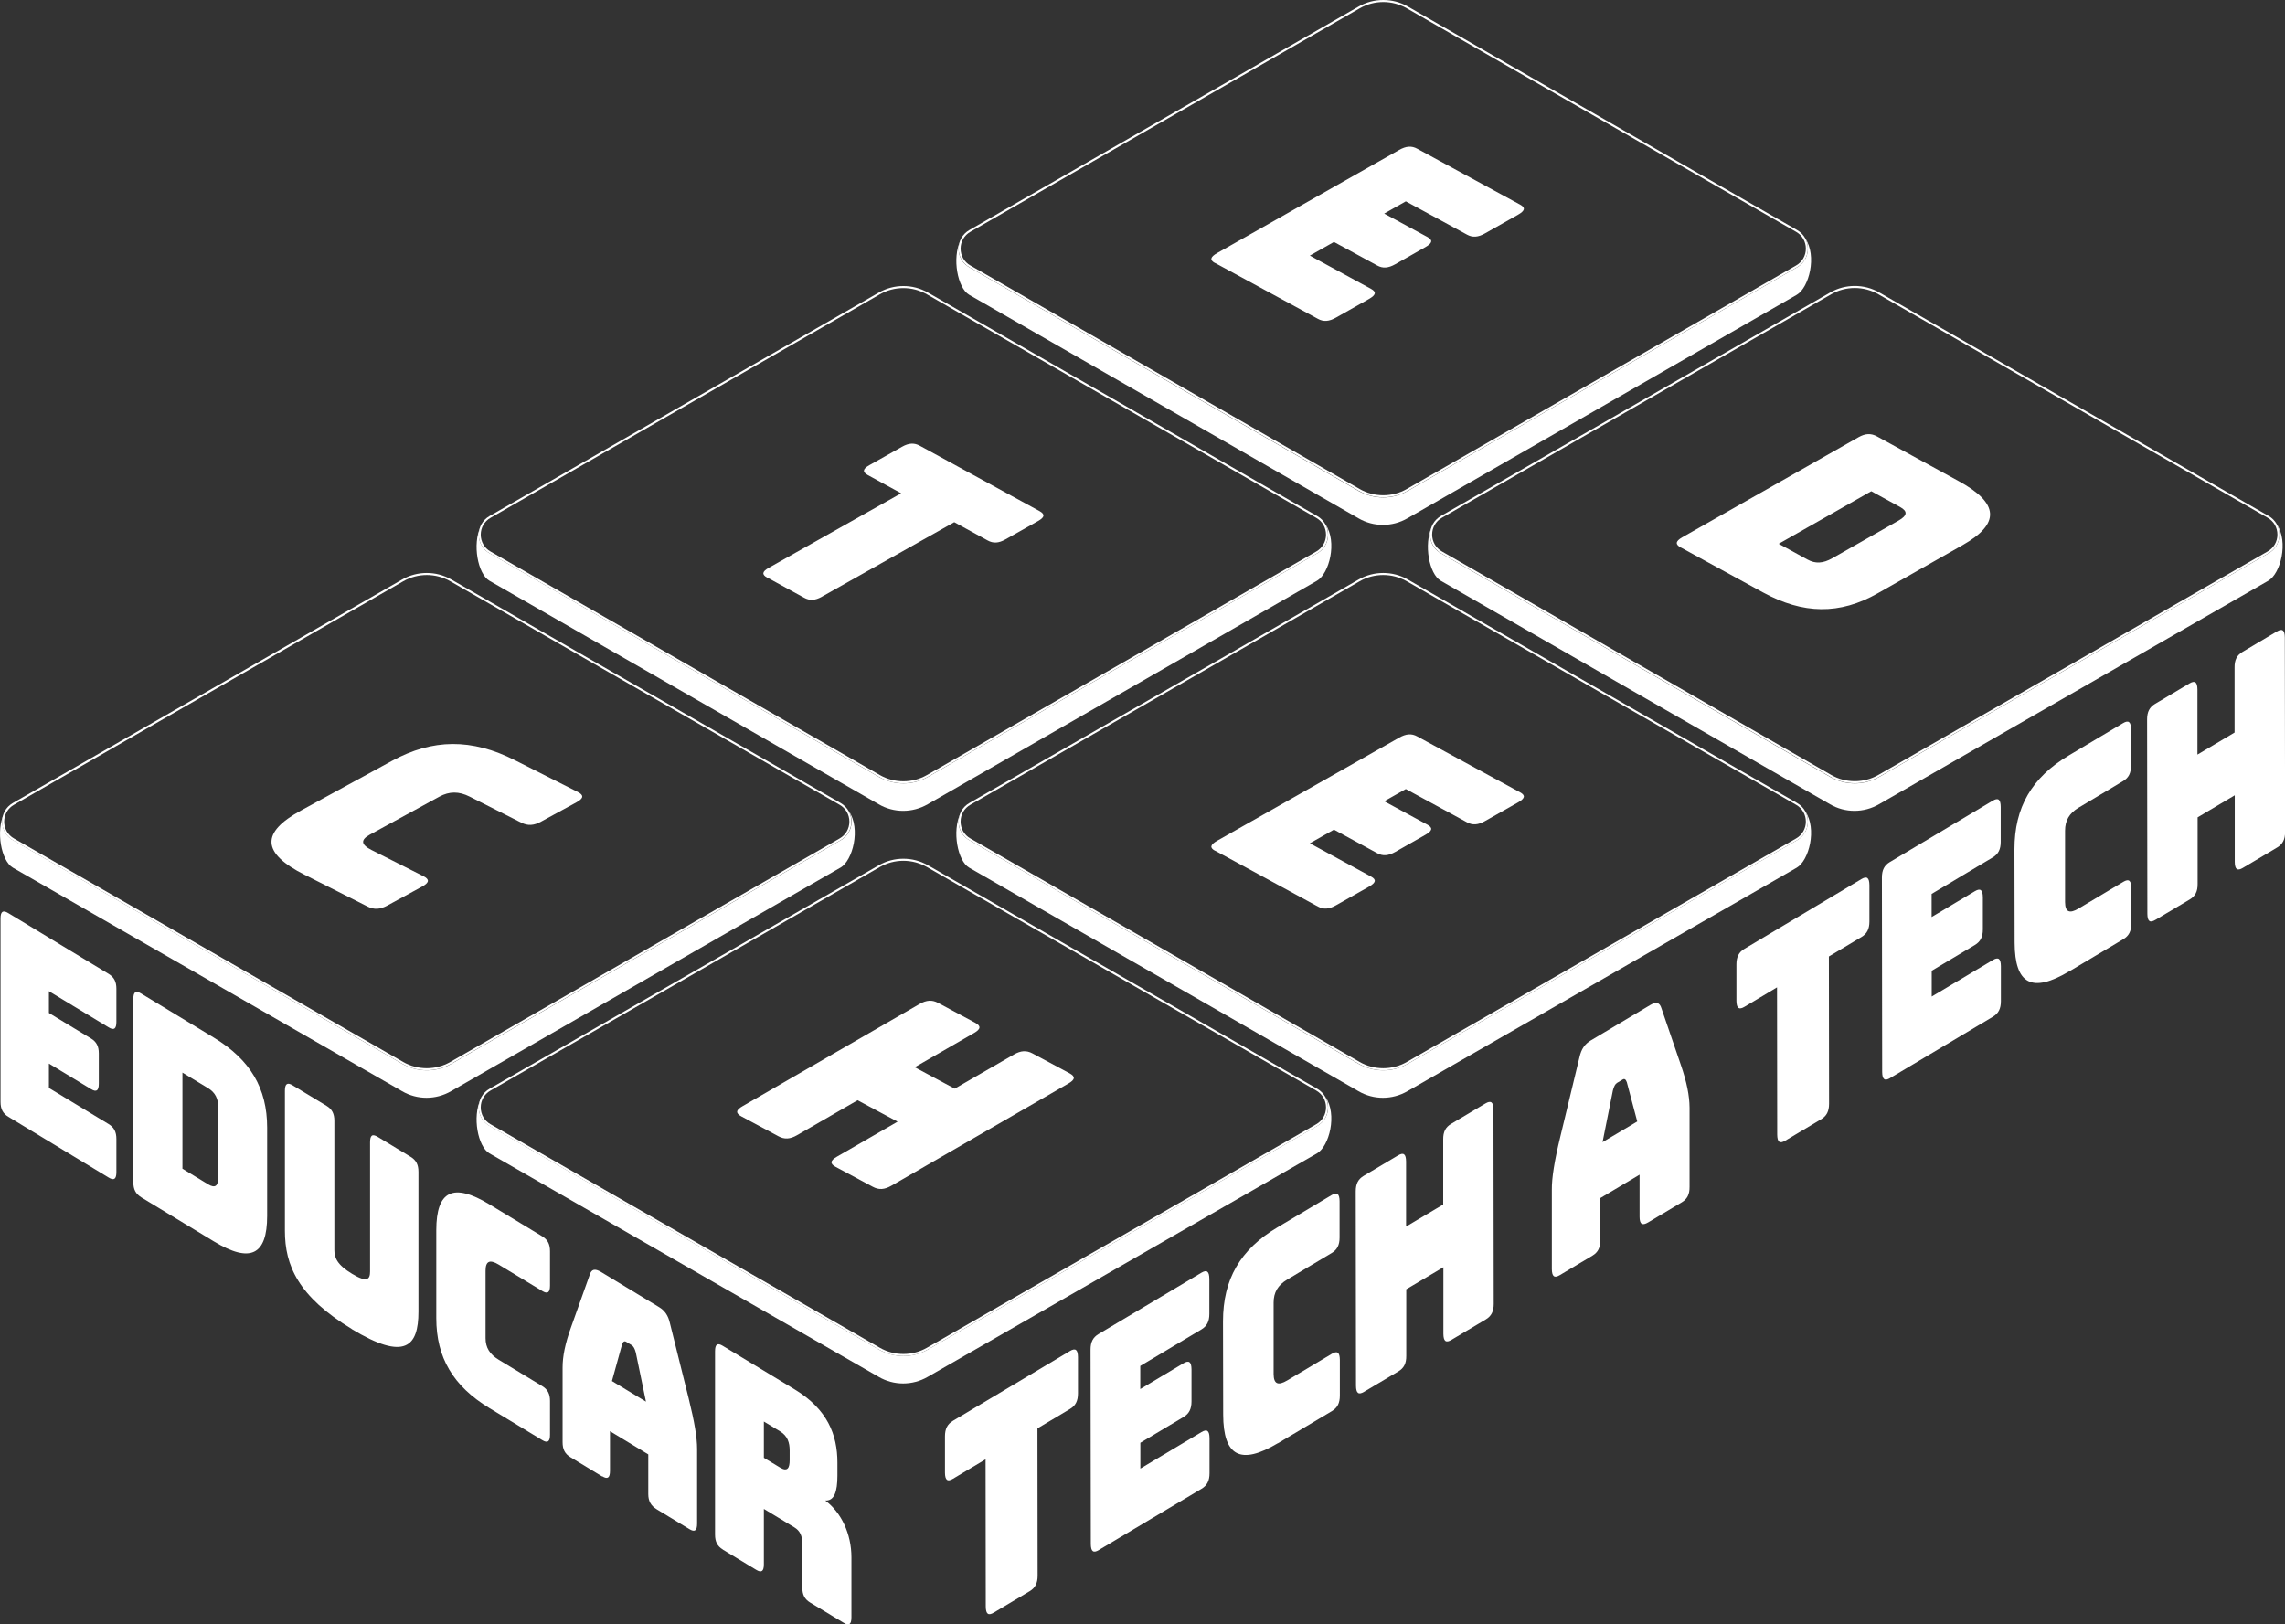 <svg width="256" height="182" viewBox="0 0 256 182" fill="none" xmlns="http://www.w3.org/2000/svg">
<rect x="0" y="0" width="256" height="182" fill="#333333" stroke="none"/>
<g clip-path="url(#clip0_24_2)">
<path d="M94.15 97.22L50.54 122.26C48.83 123.25 46.73 123.25 45.04 122.26L1.44 97.22C0.14 96.47 -0.49 93.11 0.46 91.14C-0.01 92.19 0.34 93.51 1.46 94.14L45.07 119.2C46.78 120.17 48.88 120.17 50.57 119.2L94.2 94.14C95.4 93.45 95.71 91.97 95.1 90.88C96.46 92.87 95.53 96.43 94.16 97.22H94.15Z" fill="white"/>
<path d="M147.55 65.07L103.94 90.11C102.23 91.1 100.13 91.1 98.44 90.11L54.83 65.07C53.53 64.32 52.9 60.96 53.85 58.99C53.38 60.04 53.73 61.36 54.85 61.99L98.46 87.05C100.17 88.02 102.27 88.02 103.96 87.05L147.59 61.99C148.79 61.3 149.1 59.82 148.49 58.73C149.85 60.72 148.92 64.28 147.55 65.07Z" fill="white"/>
<path d="M201.3 33.03L157.69 58.07C155.98 59.06 153.88 59.06 152.19 58.07L108.58 33.03C107.28 32.28 106.65 28.92 107.6 26.95C107.13 28 107.48 29.32 108.6 29.95L152.21 55.01C153.92 55.98 156.02 55.98 157.71 55.01L201.34 29.95C202.54 29.26 202.85 27.78 202.24 26.69C203.6 28.68 202.67 32.24 201.3 33.03Z" fill="white"/>
<path d="M254.13 65.07L210.52 90.11C208.81 91.1 206.71 91.1 205.02 90.11L161.41 65.07C160.11 64.32 159.48 60.96 160.43 58.99C159.96 60.04 160.31 61.36 161.43 61.99L205.04 87.05C206.75 88.02 208.85 88.02 210.54 87.05L254.17 61.99C255.37 61.3 255.68 59.82 255.07 58.73C256.43 60.72 255.5 64.28 254.13 65.07Z" fill="white"/>
<path d="M201.3 97.22L157.69 122.26C155.98 123.25 153.88 123.25 152.19 122.26L108.58 97.22C107.28 96.47 106.65 93.11 107.6 91.14C107.13 92.19 107.48 93.51 108.6 94.14L152.21 119.2C153.92 120.17 156.02 120.17 157.71 119.2L201.34 94.14C202.54 93.45 202.85 91.97 202.24 90.88C203.6 92.87 202.67 96.43 201.3 97.22Z" fill="white"/>
<path d="M147.55 129.23L103.94 154.27C102.23 155.26 100.13 155.26 98.44 154.27L54.83 129.23C53.53 128.48 52.9 125.12 53.85 123.15C53.38 124.2 53.73 125.52 54.85 126.15L98.46 151.21C100.17 152.18 102.27 152.18 103.96 151.21L147.59 126.15C148.79 125.46 149.1 123.98 148.49 122.89C149.85 124.88 148.92 128.44 147.55 129.23Z" fill="white"/>
<path d="M47.81 64.43C48.73 64.43 49.65 64.67 50.45 65.13L94.06 90.17C94.75 90.56 95.16 91.27 95.16 92.06C95.16 92.85 94.75 93.56 94.06 93.95L50.45 118.99C49.65 119.45 48.74 119.69 47.81 119.69C46.88 119.69 45.97 119.45 45.17 118.99L1.57 93.95C0.88 93.56 0.47 92.85 0.47 92.06C0.47 91.27 0.88 90.56 1.57 90.17L45.18 65.13C45.98 64.67 46.89 64.43 47.82 64.43M47.81 64.2C46.86 64.2 45.91 64.44 45.06 64.93L1.45 89.97C-0.17 90.9 -0.17 93.22 1.45 94.15L45.06 119.19C45.91 119.68 46.86 119.92 47.81 119.92C48.76 119.92 49.71 119.68 50.56 119.19L94.17 94.15C95.79 93.22 95.79 90.9 94.17 89.97L50.56 64.93C49.71 64.44 48.76 64.2 47.81 64.2Z" fill="white"/>
<path d="M101.21 32.28C102.13 32.28 103.05 32.52 103.85 32.98L147.46 58.02C148.15 58.41 148.56 59.12 148.56 59.91C148.56 60.7 148.15 61.41 147.46 61.8L103.85 86.84C103.05 87.3 102.14 87.54 101.21 87.54C100.28 87.54 99.37 87.3 98.57 86.84L54.96 61.8C54.27 61.41 53.86 60.7 53.86 59.91C53.86 59.12 54.27 58.41 54.96 58.02L98.57 32.98C99.37 32.52 100.28 32.28 101.21 32.28ZM101.21 32.05C100.26 32.05 99.31 32.29 98.46 32.78L54.85 57.82C53.23 58.75 53.23 61.07 54.85 62L98.46 87.04C99.31 87.53 100.26 87.77 101.21 87.77C102.16 87.77 103.11 87.53 103.96 87.04L147.57 62C149.19 61.07 149.19 58.75 147.57 57.82L103.96 32.78C103.11 32.29 102.16 32.05 101.21 32.05Z" fill="white"/>
<path d="M154.97 0.23C155.89 0.23 156.81 0.47 157.61 0.93L201.22 25.97C201.91 26.36 202.32 27.07 202.32 27.86C202.32 28.65 201.91 29.36 201.22 29.75L157.61 54.79C156.81 55.25 155.9 55.49 154.97 55.49C154.04 55.49 153.13 55.25 152.33 54.79L108.72 29.75C108.03 29.36 107.62 28.65 107.62 27.86C107.62 27.07 108.03 26.36 108.72 25.97L152.34 0.93C153.14 0.47 154.05 0.23 154.98 0.23M154.97 0C154.02 0 153.07 0.24 152.22 0.73L108.61 25.77C106.99 26.7 106.99 29.02 108.61 29.95L152.22 54.99C153.07 55.48 154.02 55.72 154.97 55.72C155.92 55.72 156.87 55.48 157.72 54.99L201.33 29.95C202.95 29.02 202.95 26.7 201.33 25.77L157.73 0.73C156.88 0.24 155.93 0 154.98 0H154.97Z" fill="white"/>
<path d="M207.8 32.27C208.72 32.27 209.64 32.51 210.44 32.97L254.05 58.01C254.74 58.4 255.15 59.11 255.15 59.9C255.15 60.69 254.74 61.4 254.05 61.79L210.44 86.83C209.64 87.29 208.73 87.53 207.8 87.53C206.87 87.53 205.96 87.29 205.16 86.83L161.55 61.79C160.86 61.4 160.45 60.69 160.45 59.9C160.45 59.11 160.86 58.4 161.55 58.01L205.16 32.97C205.96 32.51 206.87 32.27 207.8 32.27ZM207.8 32.04C206.85 32.04 205.9 32.28 205.05 32.77L161.44 57.81C159.82 58.74 159.82 61.06 161.44 61.99L205.05 87.03C205.9 87.52 206.85 87.76 207.8 87.76C208.75 87.76 209.7 87.52 210.55 87.03L254.16 61.99C255.78 61.06 255.78 58.74 254.16 57.81L210.55 32.77C209.7 32.28 208.75 32.04 207.8 32.04Z" fill="white"/>
<path d="M154.97 64.43C155.89 64.43 156.81 64.67 157.61 65.13L201.22 90.17C201.91 90.56 202.32 91.27 202.32 92.06C202.32 92.85 201.91 93.56 201.22 93.95L157.61 118.99C156.81 119.45 155.9 119.69 154.97 119.69C154.04 119.69 153.13 119.45 152.33 118.99L108.72 93.95C108.03 93.56 107.62 92.85 107.62 92.06C107.62 91.27 108.03 90.56 108.72 90.17L152.33 65.13C153.13 64.67 154.04 64.43 154.97 64.43ZM154.97 64.2C154.02 64.2 153.07 64.44 152.22 64.93L108.61 89.97C106.99 90.9 106.99 93.22 108.61 94.15L152.22 119.19C153.07 119.68 154.02 119.92 154.97 119.92C155.92 119.92 156.87 119.68 157.72 119.19L201.33 94.15C202.95 93.22 202.95 90.9 201.33 89.97L157.72 64.93C156.87 64.44 155.92 64.2 154.97 64.2Z" fill="white"/>
<path d="M101.21 96.45C102.13 96.45 103.05 96.69 103.85 97.15L147.46 122.19C148.15 122.58 148.56 123.29 148.56 124.08C148.56 124.87 148.15 125.58 147.46 125.97L103.85 151.01C103.05 151.47 102.14 151.71 101.21 151.71C100.28 151.71 99.37 151.47 98.57 151.01L54.96 125.97C54.27 125.58 53.86 124.87 53.86 124.08C53.86 123.29 54.27 122.58 54.96 122.19L98.57 97.15C99.37 96.69 100.28 96.45 101.21 96.45ZM101.21 96.22C100.26 96.22 99.31 96.46 98.46 96.95L54.85 121.99C53.23 122.92 53.23 125.24 54.85 126.17L98.46 151.21C99.31 151.7 100.26 151.94 101.21 151.94C102.16 151.94 103.11 151.7 103.96 151.21L147.57 126.17C149.19 125.24 149.19 122.92 147.57 121.99L103.96 96.95C103.11 96.46 102.16 96.22 101.21 96.22Z" fill="white"/>
<path d="M111.34 180.69C110.72 181.06 110.45 180.85 110.44 180.01L110.42 163.51L106.77 165.69C106.15 166.06 105.88 165.85 105.87 165.01V160.94C105.87 160.1 106.14 159.57 106.76 159.2L119.87 151.38C120.49 151.01 120.76 151.22 120.77 152.06V156.13C120.77 156.97 120.5 157.5 119.88 157.87L116.23 160.05L116.25 176.55C116.25 177.39 115.98 177.92 115.36 178.29L111.34 180.69Z" fill="white"/>
<path d="M123.11 173.68C122.49 174.05 122.22 173.84 122.21 173L122.18 151.22C122.18 150.38 122.45 149.85 123.07 149.48L134.59 142.61C135.21 142.24 135.48 142.45 135.49 143.29V147.22C135.49 148.06 135.22 148.59 134.6 148.96L127.75 153.05V155.64L132.59 152.75C133.21 152.38 133.48 152.59 133.49 153.43V157.03C133.49 157.87 133.22 158.4 132.6 158.77L127.76 161.66V164.55L134.61 160.46C135.23 160.09 135.5 160.3 135.51 161.14V165.07C135.51 165.91 135.24 166.44 134.62 166.81L123.1 173.68H123.11Z" fill="white"/>
<path d="M143.16 161.71C138.99 164.2 137.05 163.17 137.04 158.5L137.02 148.05C137.02 143.34 138.95 140 143.12 137.52L149.18 133.91C149.8 133.54 150.07 133.75 150.08 134.59V138.66C150.08 139.5 149.81 140.03 149.19 140.4L144.2 143.38C143.16 144 142.69 144.82 142.69 145.96V153.96C142.7 155.07 143.18 155.29 144.22 154.67L149.21 151.69C149.83 151.32 150.1 151.53 150.11 152.37V156.37C150.11 157.21 149.84 157.74 149.22 158.11L143.16 161.72V161.71Z" fill="white"/>
<path d="M152.82 155.95C152.2 156.32 151.93 156.11 151.92 155.27L151.89 133.49C151.89 132.65 152.16 132.12 152.78 131.75L156.63 129.46C157.25 129.09 157.52 129.3 157.53 130.14V137.43L161.69 134.96V127.67C161.68 126.83 161.95 126.3 162.57 125.93L166.42 123.64C167.04 123.27 167.31 123.48 167.32 124.32L167.35 146.1C167.35 146.94 167.08 147.47 166.46 147.84L162.61 150.13C161.99 150.5 161.72 150.29 161.71 149.45V141.99L157.55 144.46V151.92C157.56 152.76 157.29 153.29 156.67 153.66L152.82 155.95Z" fill="white"/>
<path d="M178.41 140.69L174.76 142.87C174.14 143.24 173.87 143.03 173.86 142.19V133.32C173.85 131.98 174.14 130.12 174.81 127.36L176.96 118.44C177.16 117.55 177.55 116.98 178.22 116.58L184.9 112.6C185.55 112.22 185.94 112.31 186.14 112.97L188.31 119.31C188.98 121.26 189.28 122.77 189.29 124.11V132.98C189.3 133.82 189.03 134.35 188.41 134.72L184.66 136.96C183.99 137.36 183.69 137.17 183.69 136.33V131.62L179.29 134.24V138.95C179.29 139.79 179.03 140.32 178.41 140.69ZM179.53 127.98L183.43 125.66L182.26 121.25C182.14 120.92 181.99 120.84 181.79 120.96L181.17 121.33C180.97 121.45 180.82 121.71 180.7 122.18L179.54 127.98H179.53Z" fill="white"/>
<path d="M200.01 127.81C199.39 128.18 199.12 127.97 199.11 127.13L199.09 110.63L195.44 112.81C194.82 113.18 194.55 112.97 194.54 112.13V108.06C194.54 107.22 194.81 106.69 195.43 106.32L208.54 98.5C209.16 98.13 209.43 98.34 209.44 99.18V103.25C209.44 104.09 209.17 104.62 208.55 104.99L204.9 107.17L204.92 123.67C204.92 124.51 204.65 125.04 204.03 125.41L200.01 127.81Z" fill="white"/>
<path d="M211.77 120.79C211.15 121.16 210.88 120.95 210.87 120.11L210.84 98.33C210.84 97.49 211.11 96.96 211.73 96.59L223.25 89.72C223.87 89.35 224.14 89.56 224.15 90.4V94.33C224.15 95.17 223.88 95.7 223.26 96.07L216.41 100.16V102.75L221.25 99.86C221.87 99.49 222.14 99.7 222.15 100.54V104.14C222.15 104.98 221.88 105.51 221.26 105.88L216.42 108.77V111.66L223.27 107.57C223.89 107.2 224.16 107.41 224.17 108.25V112.18C224.17 113.02 223.9 113.55 223.28 113.92L211.76 120.79H211.77Z" fill="white"/>
<path d="M231.83 108.83C227.66 111.32 225.72 110.29 225.71 105.62L225.69 95.17C225.69 90.46 227.62 87.12 231.79 84.64L237.85 81.03C238.47 80.66 238.74 80.87 238.75 81.71V85.78C238.75 86.62 238.48 87.15 237.86 87.52L232.87 90.5C231.83 91.12 231.36 91.94 231.36 93.08V101.08C231.37 102.19 231.85 102.41 232.89 101.79L237.88 98.81C238.5 98.44 238.77 98.65 238.78 99.49V103.49C238.78 104.33 238.51 104.86 237.89 105.23L231.83 108.84V108.83Z" fill="white"/>
<path d="M241.48 103.07C240.86 103.44 240.59 103.23 240.58 102.39L240.55 80.61C240.55 79.77 240.82 79.24 241.44 78.87L245.29 76.58C245.91 76.21 246.18 76.42 246.19 77.26V84.55L250.35 82.08V74.79C250.34 73.95 250.61 73.42 251.23 73.05L255.08 70.76C255.7 70.39 255.97 70.6 255.98 71.44L256.01 93.22C256.01 94.06 255.74 94.59 255.12 94.96L251.27 97.25C250.65 97.62 250.38 97.41 250.37 96.57V89.11L246.21 91.58V99.04C246.22 99.88 245.95 100.41 245.33 100.78L241.48 103.07Z" fill="white"/>
<path d="M136.13 29.48C135.51 29.14 135.58 28.8 136.37 28.35L156.74 16.81C157.53 16.36 158.15 16.32 158.77 16.66L170.31 22.93C170.93 23.27 170.86 23.61 170.07 24.06L166.39 26.14C165.6 26.59 164.98 26.63 164.36 26.29L157.5 22.56L155.08 23.93L159.93 26.56C160.55 26.9 160.48 27.24 159.69 27.69L156.33 29.6C155.54 30.05 154.92 30.09 154.3 29.75L149.45 27.11L146.75 28.64L153.61 32.37C154.23 32.71 154.16 33.05 153.37 33.5L149.69 35.58C148.9 36.03 148.28 36.07 147.66 35.73L136.12 29.46L136.13 29.48Z" fill="white"/>
<path d="M136.13 95.33C135.51 94.99 135.58 94.65 136.37 94.2L156.74 82.66C157.53 82.21 158.15 82.17 158.77 82.51L170.31 88.78C170.93 89.12 170.86 89.46 170.07 89.91L166.39 91.99C165.6 92.44 164.98 92.48 164.36 92.14L157.5 88.41L155.08 89.78L159.93 92.41C160.55 92.75 160.48 93.09 159.69 93.54L156.33 95.45C155.54 95.9 154.92 95.94 154.3 95.6L149.45 92.96L146.75 94.49L153.61 98.22C154.23 98.56 154.16 98.9 153.37 99.35L149.69 101.43C148.9 101.88 148.28 101.92 147.66 101.58L136.12 95.31L136.13 95.33Z" fill="white"/>
<path d="M188.34 61.37C187.66 61 187.7 60.65 188.46 60.21L208.22 48.99C208.98 48.56 209.62 48.53 210.29 48.9L219.43 53.9C223.99 56.39 224.12 58.68 219.88 61.08L210.37 66.48C206.13 68.89 202.03 68.85 197.48 66.36L188.34 61.36V61.37ZM199.28 60.93L202.51 62.7C203.38 63.18 204.24 63.14 205.28 62.55L212.69 58.34C213.7 57.77 213.75 57.29 212.88 56.81L209.65 55.04L199.28 60.93Z" fill="white"/>
<path d="M85.96 64.73C85.33 64.38 85.38 64.04 86.13 63.62L100.96 55.27L97.23 53.23C96.6 52.88 96.65 52.54 97.4 52.12L101.06 50.06C101.82 49.63 102.43 49.6 103.06 49.95L116.47 57.27C117.1 57.62 117.05 57.96 116.3 58.38L112.64 60.44C111.88 60.87 111.27 60.9 110.64 60.55L106.91 58.51L92.08 66.86C91.32 67.29 90.71 67.32 90.08 66.97L85.97 64.72L85.96 64.73Z" fill="white"/>
<path d="M34.15 98.03C29.31 95.59 29.18 93.29 33.73 90.81L43.9 85.26C48.48 82.76 52.85 82.73 57.69 85.18L64.72 88.73C65.44 89.09 65.4 89.45 64.58 89.9L60.62 92.06C59.8 92.51 59.13 92.54 58.41 92.18L52.62 89.26C51.41 88.65 50.34 88.66 49.23 89.26L41.45 93.51C40.37 94.1 40.43 94.64 41.64 95.25L47.43 98.17C48.15 98.53 48.11 98.89 47.29 99.34L43.4 101.46C42.58 101.91 41.91 101.94 41.19 101.58L34.16 98.03H34.15Z" fill="white"/>
<path d="M83.06 125.09C82.39 124.73 82.43 124.38 83.2 123.94L103.03 112.49C103.8 112.05 104.43 112.01 105.1 112.37L109.26 114.6C109.93 114.96 109.89 115.31 109.12 115.75L102.48 119.58L106.96 121.98L113.6 118.15C114.37 117.71 115 117.67 115.67 118.03L119.83 120.26C120.5 120.62 120.46 120.97 119.69 121.41L99.86 132.86C99.09 133.3 98.46 133.34 97.79 132.98L93.63 130.75C92.96 130.39 93 130.04 93.77 129.6L100.56 125.68L96.08 123.28L89.29 127.2C88.52 127.64 87.89 127.68 87.22 127.32L83.06 125.09Z" fill="white"/>
<path d="M0.93 125.13C0.32 124.76 0.06 124.25 0.06 123.46V102.92C0.06 102.13 0.33 101.94 0.93 102.31L12.17 109.12C12.78 109.49 13.04 110 13.04 110.79V114.5C13.04 115.29 12.77 115.48 12.17 115.11L5.48 111.06V113.5L10.2 116.36C10.81 116.73 11.07 117.24 11.07 118.03V121.42C11.07 122.21 10.8 122.4 10.2 122.03L5.48 119.17V121.9L12.17 125.95C12.78 126.32 13.04 126.83 13.04 127.62V131.33C13.04 132.12 12.77 132.31 12.17 131.94L0.93 125.13Z" fill="white"/>
<path d="M15.81 134.14C15.2 133.77 14.94 133.26 14.94 132.47V111.93C14.94 111.14 15.21 110.95 15.81 111.32L23.97 116.27C28.04 118.74 29.93 121.94 29.93 126.35V136.24C29.93 140.65 28.04 141.56 23.97 139.1L15.81 134.15V134.14ZM20.44 130.95L23.32 132.7C24.1 133.17 24.46 132.91 24.46 131.84V124.14C24.46 123.09 24.1 122.4 23.32 121.93L20.44 120.18V130.96V130.95Z" fill="white"/>
<path d="M39.41 148.91C33.4 145.27 31.92 141.78 31.92 137.91V122.22C31.92 121.43 32.19 121.24 32.79 121.61L36.59 123.91C37.2 124.28 37.46 124.79 37.46 125.58V140.04C37.46 140.9 37.75 141.71 39.45 142.73C41.17 143.77 41.46 143.31 41.46 142.46V128C41.46 127.21 41.7 127.01 42.33 127.39L46.01 129.62C46.62 129.99 46.88 130.5 46.88 131.29V146.98C46.88 150.85 45.4 152.55 39.39 148.91H39.41Z" fill="white"/>
<path d="M54.84 157.78C50.77 155.31 48.88 152.11 48.88 147.7V137.84C48.88 133.4 50.77 132.49 54.84 134.95L60.75 138.53C61.36 138.9 61.62 139.41 61.62 140.2V144.04C61.62 144.83 61.35 145.02 60.75 144.65L55.88 141.7C54.86 141.08 54.4 141.31 54.4 142.39V149.94C54.4 150.99 54.86 151.74 55.88 152.36L60.75 155.31C61.36 155.68 61.62 156.19 61.62 156.98V160.75C61.62 161.54 61.35 161.73 60.75 161.36L54.84 157.78Z" fill="white"/>
<path d="M67.46 165.43L63.9 163.27C63.29 162.9 63.03 162.39 63.03 161.6V153.23C63.03 151.96 63.32 150.55 63.97 148.73L66.08 142.81C66.27 142.2 66.66 142.12 67.32 142.51L73.84 146.46C74.47 146.84 74.86 147.39 75.05 148.24L77.16 156.71C77.81 159.33 78.1 161.09 78.1 162.35V170.72C78.1 171.51 77.83 171.7 77.23 171.33L73.57 169.11C72.92 168.71 72.63 168.19 72.63 167.4V162.96L68.34 160.36V164.8C68.34 165.59 68.07 165.78 67.47 165.41L67.46 165.43ZM68.57 154.75L72.37 157.05L71.23 151.54C71.11 151.09 70.96 150.84 70.77 150.72L70.16 150.35C69.97 150.23 69.82 150.3 69.7 150.61L68.56 154.74L68.57 154.75Z" fill="white"/>
<path d="M80.98 173.62C80.37 173.25 80.11 172.74 80.11 171.95V151.41C80.11 150.62 80.38 150.43 80.98 150.8L89.05 155.69C92.68 157.89 93.82 160.74 93.82 163.88V165.34C93.82 167.12 93.48 168.18 92.46 168.13C94.23 169.45 95.39 171.84 95.39 174.5V181.22C95.39 182.01 95.12 182.2 94.52 181.83L90.76 179.56C90.15 179.19 89.89 178.68 89.89 177.89V173.04C89.89 172.09 89.65 171.53 88.97 171.12L85.58 169.07V175.28C85.58 176.07 85.31 176.26 84.71 175.89L80.98 173.63V173.62ZM85.58 163.34L87.4 164.44C88.25 164.95 88.47 164.45 88.47 163.6V162.52C88.47 161.66 88.25 160.9 87.4 160.38L85.58 159.28V163.34Z" fill="white"/>
</g>
<defs>
<clipPath id="clip0_24_2">
<rect width="256" height="182" fill="white"/>
</clipPath>
</defs>
</svg>
